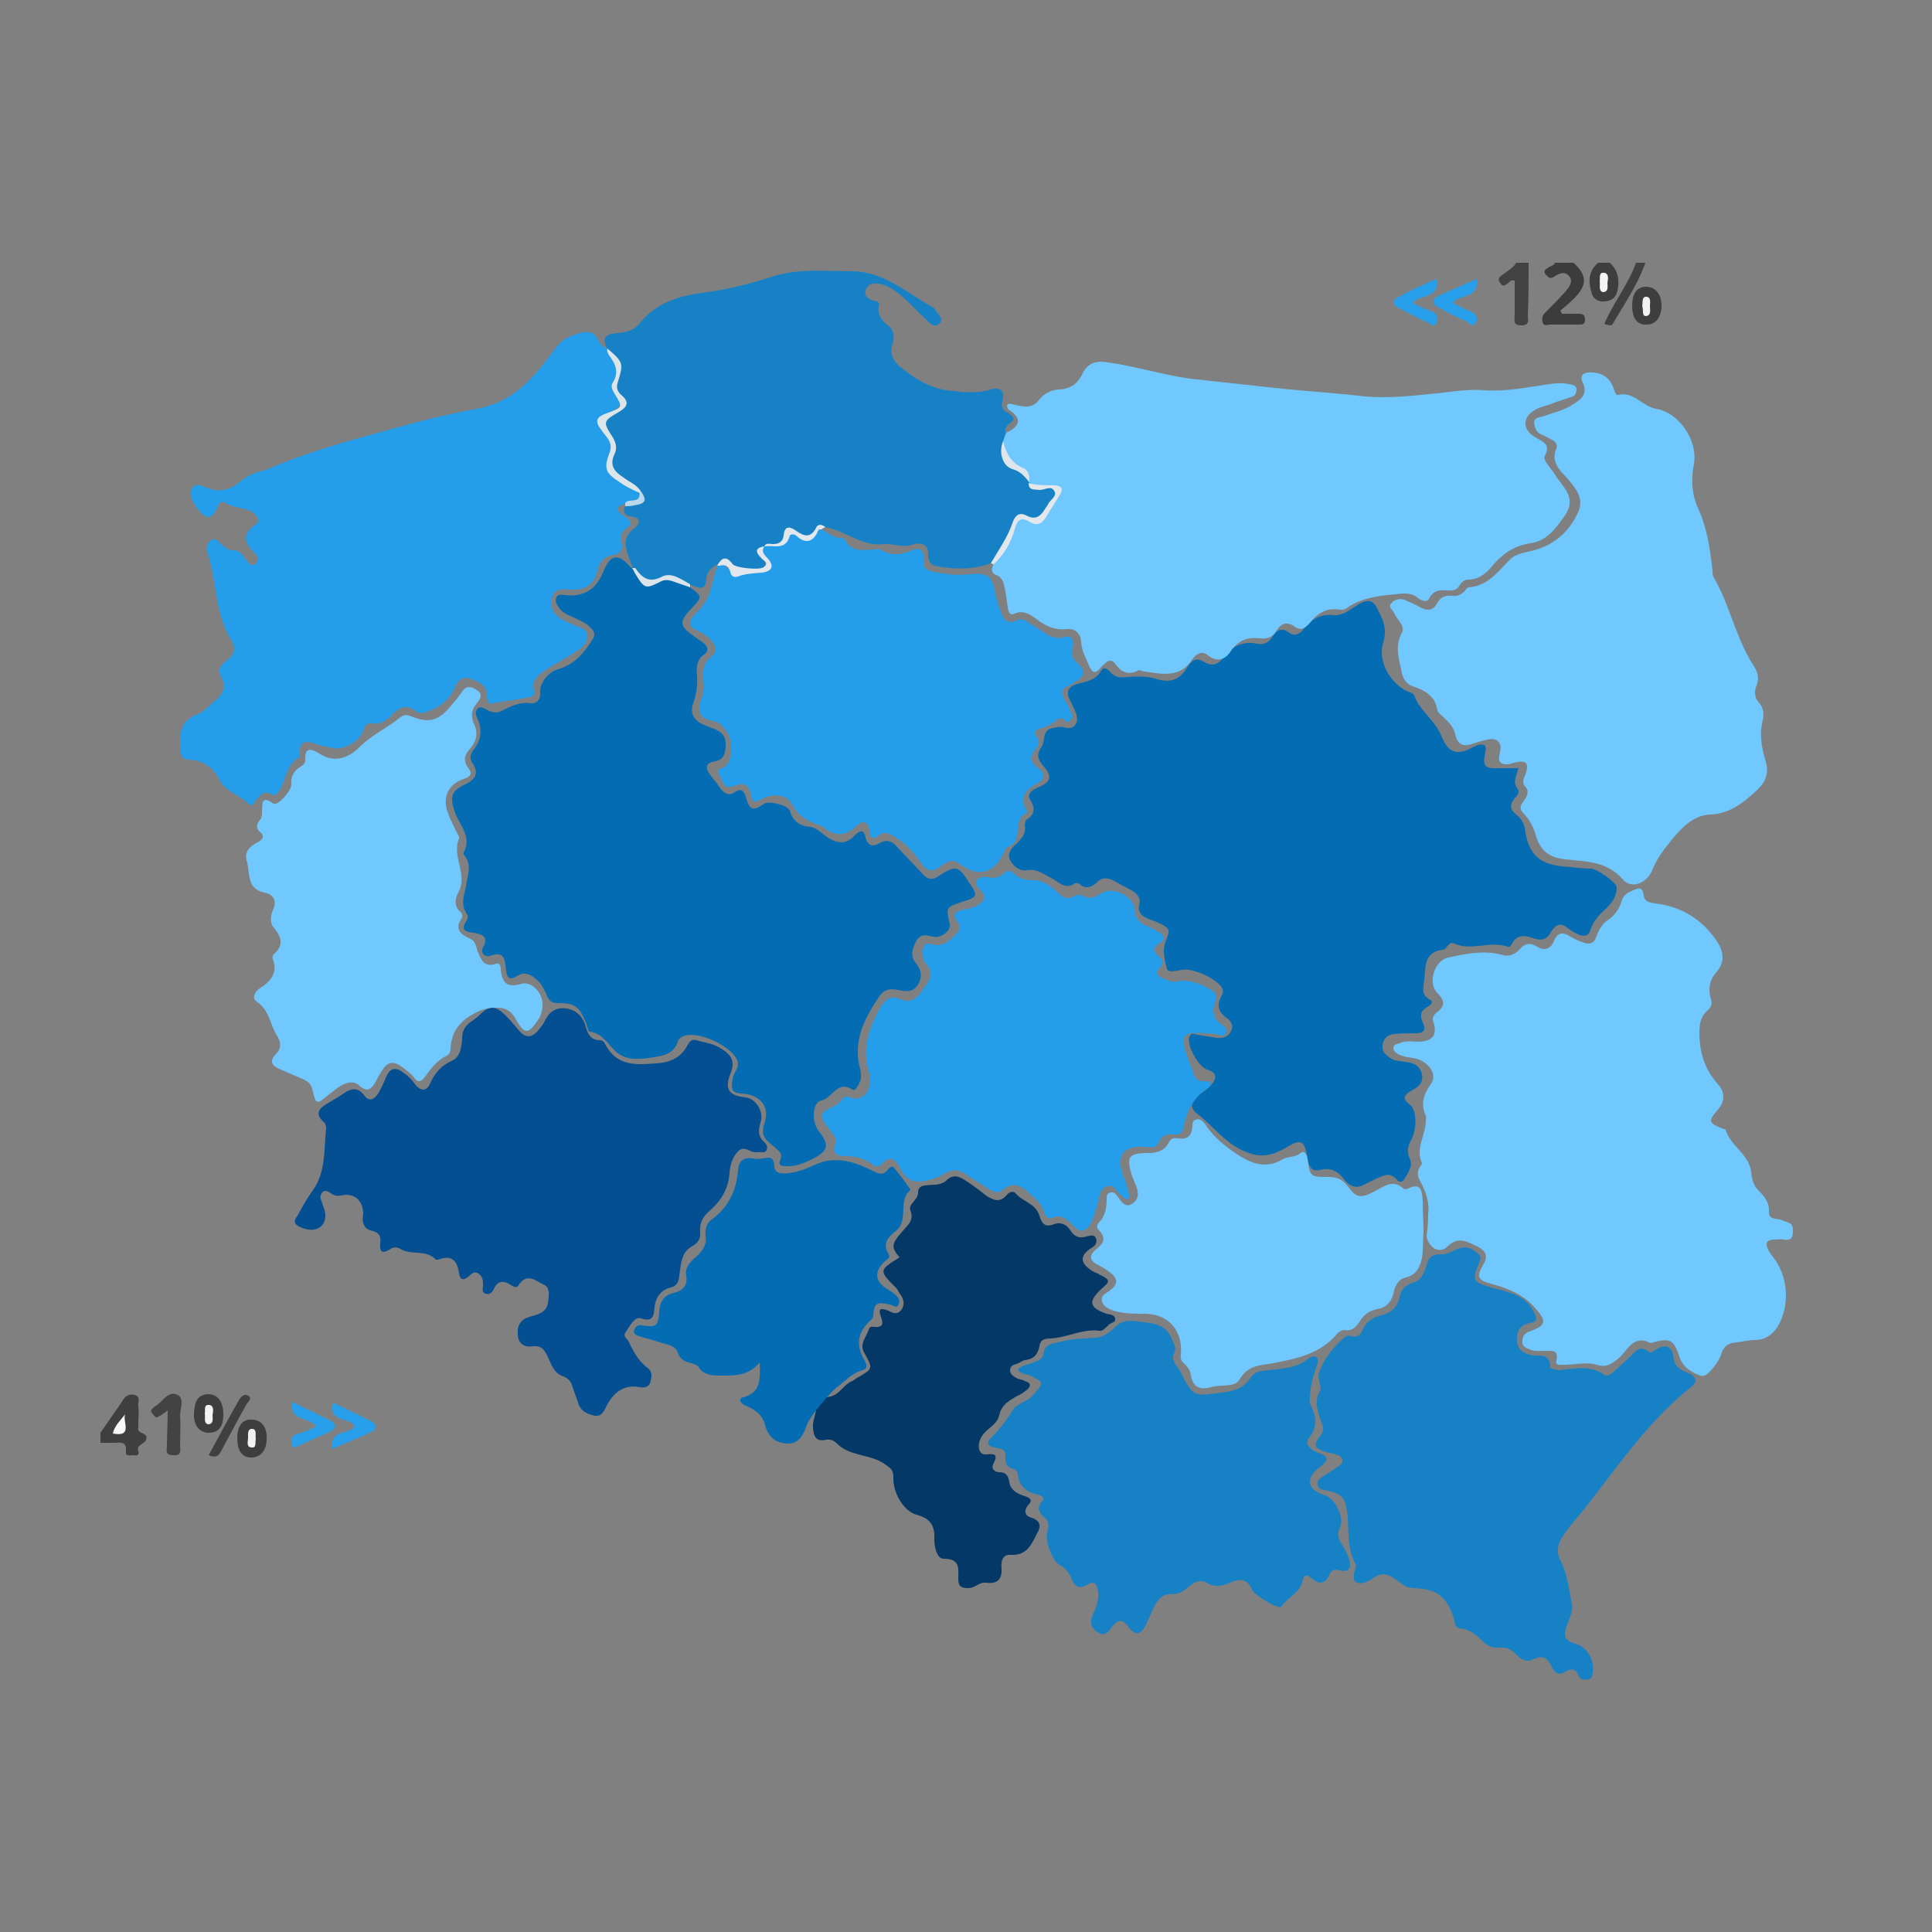 <?xml version="1.0" encoding="utf-8"?>
<!-- Generator: Adobe Illustrator 19.2.0, SVG Export Plug-In . SVG Version: 6.00 Build 0)  -->
<svg version="1.1" id="Warstwa_1" xmlns="http://www.w3.org/2000/svg" xmlns:xlink="http://www.w3.org/1999/xlink" x="0px" y="0px"
	 viewBox="0 0 250 250" style="enable-background:new 0 0 250 250;" xml:space="preserve">
<rect x="0" y="0" width="250" height="250" fill="#808080" stroke="none"/>
<style type="text/css">
	.st0{fill:#3F3F3F;}
	.st1{fill:#3C3C3C;}
	.st2{fill:#424242;}
	.st3{fill:#3E3E3E;}
	.st4{fill:#404040;}
	.st5{fill:#036CB3;}
	.st6{fill:#71C8FE;}
	.st7{fill:#249DEB;}
	.st8{fill:#034F92;}
	.st9{fill:#1781C6;}
	.st10{fill:#043867;}
	.st11{fill:#434343;}
	.st12{fill:#289FEB;}
	.st13{fill:#279FEB;}
	.st14{fill:#E1E7EB;}
	.st15{fill:#E1E7EC;}
	.st16{fill:#DAE4EA;}
	.st17{fill:#E0E7ED;}
	.st18{fill:#BBD7EA;}
	.st19{fill:#F8F8F8;}
	.st20{fill:#F4F4F4;}
	.st21{fill:#DFE6EB;}
	.st22{fill:#DCE5EA;}
	.st23{fill:#F2F2F2;}
</style>
<g>
	<path class="st0" d="M13,185.4c0.9-1.3,1.8-2.6,2.7-3.9c0.4-0.7,0.8-1.2,1.7-1c0.9,0.2,0.4,1,0.5,1.5c0.1,0.7,0,1.4,0,2.1
		c0,0.2,0,0.4,0,0.6c-0.3,0.9,1.4,0.6,1,1.6c-0.2,0.6-1.3,0.6-1,1.5c0.2,0.5-0.3,0.6-0.7,0.5c-0.4,0-1,0.2-0.9-0.5
		c0.1-1.4-0.8-1.1-1.6-1.1c-0.6,0-1.1,0-1.7,0C13,186.4,13,185.9,13,185.4z"/>
	<path class="st1" d="M203.6,34c1.8,1.6,1.8,2.9,0.1,4.6c-0.6,0.6-1.2,1.1-1.8,1.6c0.1,0.1,0.1,0.2,0.2,0.4c0.7,0,1.5,0,2.2,0
		c0.6,0,0.8,0.2,0.8,0.8c0,0.6-0.4,0.6-0.8,0.6c-1.2,0-2.5,0-3.7,0c-0.4,0-0.9,0.3-1-0.4c-0.1-0.4,0-0.8,0.3-1.1
		c0.9-0.9,1.7-1.7,2.6-2.7c0.5-0.6,1.1-1.3,0.6-2c-0.6-0.8-1.4-0.4-2,0c-0.6,0.4-0.8,0-1.1-0.3c-0.4-0.5,0.1-0.7,0.4-0.9
		c0.2-0.2,0.7-0.2,0.8-0.6C202,34,202.8,34,203.6,34z"/>
	<path class="st2" d="M197.8,34c0,2.3,0,4.5-0.1,6.8c0,0.5,0.3,1.3-0.8,1.3c-1.2,0-0.9-0.7-0.9-1.4c0-1.5,0-2.9,0-4.4
		c-0.5-0.1-0.6,0.1-0.8,0.3c-0.4,0.3-0.7,0.6-1.1,0c-0.4-0.6,0-0.8,0.4-1.1c0.6-0.5,1.3-0.8,1.7-1.5C196.7,34,197.3,34,197.8,34z"/>
	<path class="st3" d="M208.3,34c1.1,1,1.3,2.3,1,3.6c-0.2,0.9-0.7,1.3-1.6,1.4c-0.9,0.1-1.6-0.3-1.8-1.3c-0.4-1.4-0.3-2.7,0.9-3.7
		C207.2,34,207.8,34,208.3,34z"/>
	<path class="st4" d="M212.9,34c-1,2.9-2.7,5.3-4.2,7.9c-0.1,0.3-0.7,0.2-1.1,0c1.2-2.8,3.1-5.1,4.1-7.9C212.1,34,212.5,34,212.9,34
		z"/>
	<path class="st5" d="M196.5,99.4c-0.3,1-0.8,1.8-0.1,2.7c0.3,0.4-0.1,0.9-0.4,1.2c-0.7,0.8-0.6,1.5,0.2,2.1
		c0.8,0.6,1.1,1.4,1.2,2.4c0.5,2.8,1.9,4,4.7,4.3c1.3,0.1,2.6,0.3,3.8,0.3c0.7,0,3.3,1.8,3.3,2.4c0,1.1-0.5,1.9-1.3,2.7
		c-0.9,0.8-1.7,1.6-2.1,2.8c-0.2,0.9-0.9,0.9-1.6,0.6c-0.4-0.2-0.8-0.4-1.2-0.7c-1-0.9-1.7-0.6-2.3,0.4c-0.5,0.9-1.1,1.2-2.3,0.8
		c-1-0.4-2.2-0.5-2.8,0.8c-0.1,0.2-0.3,0.4-0.5,0.3c-2.3-0.8-4.7,0.6-6.9-0.4c-0.4-0.2-0.6,0-0.8,0.2c-0.2,0.2-0.4,0.6-0.7,0.6
		c-2.4,0.3-2.2,2-2.4,3.8c-0.1,1.2-0.5,2,0.8,2.7c0.5,0.3-0.1,0.7-0.4,0.9c-0.9,0.5-1,1.1-0.6,2c0.5,1,0.1,1.4-0.9,1.4
		c-0.9,0-1.9,0-2.8,0.1c-0.9,0.1-1.4,0.6-1.5,1.5c-0.1,0.8,0.4,1.2,1,1.6c0.6,0.4,1.2,0.4,1.9,0.5c1,0.1,1.9,0.4,2.2,1.6
		c0.2,1.1-0.4,1.6-1.3,2.1c-1.1,0.6-1.3,1.1-0.2,1.9c0.8,0.6,0.9,3.1,0.1,4.5c-0.4,0.8-0.6,1.5-0.2,2.4c0.5,0.9-0.2,1.9-0.7,2.7
		c-0.2,0.4-0.7,0.4-0.9,0.1c-1-1.2-1.9-0.5-2.9-0.1c-0.4,0.2-0.8,0.4-1.2,0.6c-1,0.6-1.9,0.5-2.7-0.5c-0.8-1.1-1.8-1.7-3.2-1.3
		c-0.7,0.2-1.3-0.1-1.5-1c-0.1-0.6-0.2-1.2-0.4-1.8c-0.3-0.9-0.8-1-1.8-0.5c-1.7,1-3.2,1.9-5.5,1.1c-2.9-1-4.5-3.4-6.7-5.1
		c-1-0.7-0.8-1.7,0.2-2.4c0.6-0.4,1.2-0.8,1.7-1.4c0.8-0.9,0.5-1.6-0.6-1.9c-1.1-0.3-2.7-3.2-2.3-4.2c0.2-0.6,0.7-0.4,1-0.3
		c0.9,0.1,1.7,0.3,2.6,0.4c0.8,0.1,1.5-0.2,1.8-0.9c0.4-0.7-0.1-1.4-0.6-1.7c-1.1-0.8-1.3-1.7-0.6-2.9c0.2-0.3,0.2-0.7,0-1
		c-0.7-1.2-3.8-2.6-5.2-2.3c-0.6,0.1-1.7,0.4-1.9-0.1c-0.3-1.1-0.6-2.5-0.2-3.5c0.6-1.5,0.7-1.7-0.7-2.4c-0.6-0.3-1.1-0.4-1.7-0.7
		c-0.7-0.3-1.2-0.8-1-1.7c0.3-0.9-0.3-1.5-1-1.9c-0.7-0.4-1.4-0.7-2-1.1c-0.9-0.5-1.7-0.7-2.5,0.1c-0.6,0.6-1.4,0.9-2.2,0.2
		c-0.1-0.1-0.5-0.2-0.6-0.1c-1.3,0.9-2.1-0.2-3.1-0.7c-1-0.5-1.8-1.2-3.1-1c-0.9,0.2-1.8-0.5-2.2-1.3c-0.4-0.9,0.2-1.6,0.8-2.1
		c0.7-0.7,1.3-1.3,1.1-2.4c0-0.2,0.1-0.6,0.2-0.7c1.1-0.7,1.2-1.5,0.5-2.6c-0.5-0.8,0.3-1.3,1-1.6c1.7-0.7,1.9-1.4,0.7-2.8
		c-0.8-0.9-0.9-1.5-0.2-2.5c0.5-0.8,0-2.2,1.5-2.4c0.4-0.1,0.8-0.2,1.3-0.1c1.2,0.4,2-0.3,1.7-1.6c-0.2-0.6-0.5-1.2-0.8-1.8
		c-0.7-1.2-0.2-1.9,0.9-2.2c1.2-0.3,2.4-0.5,3.1-1.7c0.4-0.7,0.9-0.1,1.2,0.2c0.6,0.7,1.3,0.7,2.2,0.6c1.3-0.1,2.7-0.1,3.9,0.3
		c1.7,0.5,2.9,0,3.8-1.5c0.6-1,1.2-1.4,2.3-0.7c1,0.6,1.8,0.2,2.4-0.6c1.1-1.5,2.6-2.2,4.4-1.8c1,0.2,1.6-0.3,2-1
		c0.5-0.8,1.2-1.1,2-0.5c0.8,0.6,1.4,0.3,2-0.4c1-1.3,2.2-2,3.9-1.8c1.2,0.1,2.2-0.8,3.2-1.4c1.2-0.7,1.9-0.6,2.5,0.7
		c0.7,1.4,1.2,2.5,0.7,4.2c-0.8,2.4,0.9,5.4,3.2,6.4c0.3,0.1,0.7,0.2,0.8,0.5c0.7,2,2.7,3.2,3.5,5.2c0.8,2,1.8,2.6,3.7,1.7
		c0.4-0.2,0.7-0.4,1.1-0.5c0.8-0.2,1.1,0.1,0.9,0.9c-0.4,1.9-0.1,2.2,1.9,2.1C195.3,99.4,195.8,99.4,196.5,99.4z"/>
	<path class="st5" d="M89.3,76c1.6,1.2,1.6,1.2,0.2,2.7c-1.7,1.8-1.6,2.3,0.4,3.7c0.3,0.2,0.7,0.5,1,0.7c0.7,0.5,0.9,1.1,0.2,1.6
		c-1,0.7-1,1.7-0.9,2.7c0.1,1.2-0.1,2.5-0.5,3.6c-0.5,1.4,0.2,2.3,1.4,2.8c0.6,0.3,1.2,0.4,1.7,0.7c0.9,0.4,1.2,1.2,1.1,2.2
		c-0.1,0.9-0.3,1.6-1.3,1.8c-1.4,0.2-1.4,0.9-0.6,1.9c0.4,0.5,0.8,1,1.2,1.6c0.5,0.6,1,1.1,1.9,0.5c0.7-0.5,1.1-0.3,1.4,0.6
		c0.5,1.8,0.9,1.9,2.4,0.9c0.6-0.4,3.1,0.2,3.3,0.9c0.4,1.3,1.2,2,2.7,2.1c0.7,0.1,1.4,0.8,2.1,1.3c1.2,0.8,2.4,1.1,3.6-0.2
		c0.6-0.6,1.2-0.9,1.4,0.3c0.3,1.1,1,1.2,1.8,0.7c0.9-0.5,1.6-0.3,2.2,0.4c1.1,1.2,2.2,2.3,3.3,3.5c0.6,0.7,1.2,1,2.1,0.4
		c2.3-1.5,2.6-1.4,4,0.8c1.2,1.7,1.1,1.9-0.9,2.5c-2.1,0.7-2.1,0.7-1.6,2.9c0.2,0.8-1.2,1.9-2.2,1.6c-0.9-0.2-1.5-0.4-2.1,0.5
		c-0.5,0.9-0.9,2-0.1,2.9c0.7,0.9,0.9,1.7,0.3,2.8c-0.7,1.1-1.6,0.9-2.6,0.7c-1-0.2-1.8-0.1-2.4,0.8c-1.9,2.8-3.5,5.8-2.5,9.4
		c0.2,0.8,0.2,1.5-0.3,2.2c-0.2,0.3-0.4,0.7-0.7,0.5c-1.9-1.3-2.6,1.1-4,1.4c-1.2,0.2-1.3,2.7-0.4,3.9c1.5,1.9,1.3,2.6-0.8,3.7
		c-1.1,0.5-2.2,1-3.4,0.9c-0.6,0-1.1-0.1-0.7-0.9c0.3-0.8-0.2-1-0.7-1.5c-0.9-0.8-2-1.3-1.4-3.1c0.8-2.3-0.6-3.8-3-3.9
		c-1.5-0.1-1.2-0.9-1.1-1.9c0.1-0.9,1.1-1.5,0.5-2.6c-0.9-1.7-4.7-3.5-6.6-3c-0.5,0.1-0.9,0.4-1,0.8c-0.5,1.5-1.7,1.8-3.1,2
		c-1.8,0.3-3.6,0.5-5-0.8c-1-1-1.7-2.3-3.3-2.5c-0.2,0-0.3-0.8-0.5-1.2c-0.8-2-1.4-2.5-3.5-2.5c-0.8,0-1.2-0.2-1.5-0.9
		c-0.3-0.7-0.6-1.4-1.2-2c-0.8-0.7-1.6-1.3-2.7-0.6c-0.8,0.5-1.3,0.4-1.4-0.7c-0.2-1.1,0-2.7-2.1-1.9c-0.6,0.2-1.3-0.4-0.9-1.1
		c0.8-1.4-0.1-1.7-1.2-1.9c-1-0.1-1.8-0.3-0.9-1.6c0.1-0.2,0.2-0.6,0.1-0.7c-1.1-1.4-0.3-2.8-0.1-4.3c0.2-1.1,0.6-2.3-0.3-3.4
		c-0.1-0.1-0.2-0.3-0.1-0.4c1.1-2-0.5-3.5-1.1-5.1c-0.7-2.1-0.6-2.8,1.3-3.7c1.4-0.7,1.8-1.5,0.9-2.8c-0.4-0.7-0.2-1.2,0.2-1.7
		c1-1.3,1.1-2.6,0.5-4c-0.2-0.4-0.4-0.9,0-1.3c0.4-0.4,0.9,0,1.3,0.2c0.6,0.3,1.2,0.4,1.8,0.1c1.2-0.6,2.3-1.2,3.8-1
		c0.7,0.1,1.3-0.5,1.2-1.4c-0.1-1.2,1.1-2.7,2.3-3c2.1-0.6,3.4-2.1,4.5-3.9c0.5-0.7,0-1.2-0.4-1.6c-0.6-0.6-1.5-0.9-2.3-1.3
		c-0.7-0.3-1.3-0.6-1.7-1.2c-0.3-0.4-0.5-0.8-0.3-1.3c0.2-0.5,0.7-0.3,1.1-0.3c2.5,0.3,4.1-0.8,5-3.1c0.9-2.2,1.9-2.3,3.4-0.6
		c0.2,0.2,0.5,0.3,0.7,0.6c0.7,1.3,1.5,1.6,3,0.9C86.8,74.4,88.2,74.9,89.3,76z"/>
	<path class="st6" d="M130.1,56.2c0.1-0.1,0.2-0.3,0.3-0.3c1.8-0.9,1.7-1.9,0.1-2.9c-0.1-0.1-0.2-0.4-0.2-0.5
		c0.1-0.3,0.4-0.3,0.6-0.2c0.4,0,0.7,0.2,1,0.2c0.9,0.2,1.8,0.2,2.5-0.7c0.6-0.8,1.6-1.4,2.7-1.4c1.4-0.1,2.3-0.7,2.9-1.9
		c0.7-1.5,1.7-1.9,3.4-1.6c3.6,0.5,7,1.6,10.6,2.1c3.7,0.4,7.3,0.8,11,1.2c3.6,0.4,7.2,0.6,10.7,1c3.1,0.4,6.2,0.1,9.2-0.2
		c2.4-0.2,4.8-0.7,7.2-0.5c2.8,0.2,5.6-0.4,8.4-0.8c0.8-0.1,1.6-0.2,2.5,0c0.4,0.1,1,0.1,1,0.7c0,0.6-0.3,0.9-0.8,1
		c-0.8,0.3-1.6,0.5-2.3,0.8c-0.7,0.3-1.5,0.4-2.2,0.8c-1.7,0.9-1.8,2.6,0,3.6c1,0.6,2,0.9,1.2,2.4c-0.2,0.3,0.1,0.7,0.3,1
		c0.3,0.5,0.7,0.9,1,1.4c1,1.6,2.9,3,1.3,5.3c-1.2,1.7-2.3,3.3-4.5,3.6c-1.9,0.3-3.4,1.2-4.7,2.7c-0.8,1-1.8,2-3.3,2
		c-0.4,0-0.9,0.3-1.1,0.7c-0.2,0.4-0.6,0.7-1.1,0.7c-1.1,0-2.2-0.3-2.9,1.1c-0.3,0.5-1,0.2-1.4-0.1c-0.9-0.8-1.9-0.6-3-0.5
		c-2.3,0.2-4.5,0.5-6.4,1.9c-0.2,0.1-0.5,0.1-0.7,0.1c-1.7-0.3-2.9,0.4-3.9,1.7c-0.6,0.7-1.2,1.1-2.1,0.4c-0.9-0.6-1.7-0.3-2.2,0.6
		c-0.5,0.9-1.3,1.1-2.2,1c-1.6-0.2-2.8,0.3-3.7,1.6c-0.7,1.1-1.7,1.6-3,0.6c-0.8-0.7-1.6-0.1-2,0.5c-1.6,2.5-3.9,1.9-6.2,1.6
		c-0.2,0-0.6-0.2-0.7-0.2c-1.3,0.7-2.2,0.4-3.1-0.8c-0.6-0.9-1.3-0.1-1.8,0.4c-0.7,0.9-1.1,0.9-1.6-0.2c-0.4-1-0.9-1.8-1-3
		c0-0.9-0.6-1.8-1.8-1.7c-1.6,0.2-2.8-0.4-4-1.3c-0.8-0.6-1.7-1.2-2.8-0.7c-0.6,0.3-0.8-0.2-0.9-0.8c-0.1-0.7-0.2-1.4-0.3-2.1
		c-0.2-0.8-0.2-1.7-1.2-2.1c-0.6-0.2-0.7-0.8-0.3-1.4c0.4-1,1-1.9,1.6-2.8c0.4-0.6,0.7-1.2,0.9-1.9c0.3-1.4,0.8-1.7,2.1-1.2
		c1.1,0.4,1.8,0,2.3-0.9c0.5-0.8,1.5-1.7,1.3-2.5c-0.3-1-1.6-0.2-2.4-0.5c-0.3-0.1-0.7-0.2-1-0.4c-0.1-0.1-0.2-0.2-0.3-0.3
		c-0.2-0.7-0.5-1.3-1.2-1.7c-1.4-0.7-2-2-2.2-3.5C129.6,56.8,129.7,56.4,130.1,56.2z"/>
	<path class="st6" d="M184.8,157.1c0.2-1.2-0.2-2.8-1-4.2c-0.4-0.7-0.5-1.3,0-2c0.1-0.1,0.2-0.3,0.2-0.4c-0.9-1.9,0.5-3.6,0.5-5.5
		c0-0.2,0.1-0.4,0-0.6c-0.7-1.6-0.3-2.8,0.7-4.2c0.9-1.3-0.6-3.1-2.4-3.3c-0.7-0.1-1.3-0.2-1.9-0.5c-0.3-0.2-0.6-0.4-0.6-0.8
		c0-0.4,0.4-0.5,0.8-0.6c0.8-0.4,1.7-0.2,2.6-0.2c1.7-0.1,2.3-0.9,1.8-2.5c-0.2-0.5-0.1-0.8,0.3-1.2c1.1-0.8,1.3-1.5,0.2-2.6
		c-1.3-1.3-0.4-4.2,1.4-4.6c2.4-0.5,4.7-1,7.1-0.3c0.8,0.2,1.5-0.1,2.1-0.7c0.6-0.8,1.4-1,2.3-0.4c1,0.6,1.8,0.3,2.2-0.8
		c0.5-1.1,1.2-1.1,2.1-0.5c0.5,0.3,1,0.5,1.5,0.7c1,0.4,1.6,0.2,1.9-0.8c0.3-0.8,0.7-1.5,1.4-2c0.9-0.6,1.5-1.4,1.8-2.4
		c0.2-0.7,0.6-1.1,1.3-1.4c0.8-0.3,1.4-0.8,1.6,0.6c0.1,0.8,0.8,0.9,1.5,1c3.3,0.4,6,2,7.9,4.8c0.9,1.3,1.2,2.7,0,4.1
		c-0.9,1-1.1,2.2-0.7,3.5c0.2,0.6,0,1-0.4,1.4c-0.9,0.8-1.1,1.7-1.1,2.9c0,2.6,0.7,4.8,2.4,6.7c0.9,1,1,2.2-0.1,3.4
		c-1.2,1.4-1.1,1.6,0.6,2.3c0.2,0.1,0.5,0.1,0.5,0.2c0.6,2.1,3.1,3.2,3.3,5.5c0.1,0.9,0.3,1.7,0.9,2.3c0.8,0.8,1.5,1.6,1.4,2.9
		c0,1,1.1,0.7,1.7,1c0.6,0.3,1.3,0.2,1.4,1.1c0,0.9,0,1.6-1.2,1.4c-0.4-0.1-0.7,0-1.1,0c-1.3,0-1.3,0.6-0.8,1.5
		c0.1,0.2,0.3,0.4,0.4,0.6c2.1,2.5,2.4,6.4,0.7,9.2c-0.7,1.1-1.7,1.7-2.9,1.7c-0.8,0-1.6,0.2-2.4,0.3c-1.1,0.1-1.7,0.5-2,1.6
		c-0.1,0.3-0.3,0.7-0.5,1c-0.6,0.8-1.4,2-2.2,1.7c-1.1-0.4-2.3-1.1-2.7-2.5c-0.7-2.1-1.2-2.4-3.4-1.8c-0.1,0-0.2,0.1-0.3,0.1
		c-2.3-1.2-3,1-4.2,2c-0.9,0.7-1.5,1.2-2.8,0.8c-1.3-0.4-2.8,0-4.3,0c-0.5,0-1.1,0.1-0.9-0.6c0.3-1.4-0.6-1.2-1.5-1.2
		c-0.7,0-1.3,0.1-2-0.2c-0.5-0.2-1-0.4-0.9-1.1c0-0.6,0.3-1,0.9-1.2c2.2-0.8,2.3-1.3,0.7-3.1c-1.5-1.7-3.5-2.5-5.7-3.1
		c-1.6-0.4-1.9-0.9-1-2.4c0.7-1.1,0.4-1.8-0.7-2.4c-1.3-0.6-2.5-1.4-3.9,0c-1,1-2.4,0.2-2.7-1.3
		C184.7,159.2,184.8,158.3,184.8,157.1z"/>
	<path class="st7" d="M80.9,65.2c-1.6,0.4-0.9,1.1-0.1,1.6c1,0.6,1.1,1,0.1,1.7c-0.5,0.4-0.7,1-0.5,1.6c0.3,0.9-0.1,1.6-1,1.7
		c-1.3,0.2-1.9,1-2.1,2.1c-0.4,1.7-1.5,2.4-3.2,2.4c-1.1,0-2.4-0.4-2.7,1.2c-0.3,1.3,0.4,2.3,2,3c0.2,0.1,0.5,0.2,0.7,0.3
		c0.7,0.4,1.9,0.4,1.9,1.5c0,1-0.8,1.6-1.6,2.1c-1.2,0.8-2.6,1.5-3.8,2.3c-0.9,0.6-1.9,1.3-1.5,2.7c0.1,0.4-0.1,0.7-0.5,0.8
		c-1.5,0.3-2.9,0.5-4.4,0.7C63.4,91.3,63,90.9,63,90c0-1.5-1.2-1.8-2.2-2.2c-1.1-0.4-1.7,0.5-2,1.3c-0.8,1.7-2.2,2.6-3.9,3.1
		c-0.5,0.2-0.8,0-1.1-0.2c-1.2-0.9-2.1-0.5-3,0.4c-0.7,0.8-1.5,1.4-2.7,1.2c-0.6-0.1-0.9,0.3-1.1,0.9c-0.4,1.4-2.5,2.6-3.9,2.3
		c-0.7-0.2-1.4-0.2-2.1-0.5c-1.4-0.5-2.4-0.5-2.2,1.4c0,0.1,0,0.3-0.1,0.3c-1.6,0.9-1.7,2.8-2.5,4.2c-0.2,0.3-0.5,0.8-0.8,0.7
		c-1.4-0.9-1.9,0.2-2.6,1.1c-0.2,0.2-0.5,0.2-0.7,0c-1.1-1.2-2.9-1.5-3.7-3.1c-0.8-1.6-2.1-2.5-3.9-2.6c-0.8,0-1.2-0.4-1.1-1.3
		c0-0.1,0-0.1,0-0.2c-0.3-1.9,0-3.6,2.2-4.4c0.9-0.3,1.5-1.2,2.3-1.8c1-0.8,1.4-1.8,0.7-3c-0.5-1,0-1.6,0.7-2.1
		c1-0.7,1.3-1.6,0.6-2.7c-2.1-3.4-1.8-7.4-3-11.1c-0.2-0.6-0.2-1.4,0.4-1.8c0.7-0.4,1,0.3,1.4,0.6c0.4,0.3,0.8,0.7,1.3,0.7
		c1-0.1,1.4,0.7,1.9,1.3c0.3,0.3,0.5,0.9,1.1,0.5c0.4-0.3,0.4-1,0.1-1.3c-1.6-1.5-1.9-2.6,0.2-4c0.5-0.4-0.4-1.5-1.2-1.7
		c-1-0.3-2-0.4-2.9-0.9c-0.6-0.4-0.9,0.1-1.1,0.6c-0.7,1.5-1.3,1.6-2.4,0.3c-0.3-0.3-0.5-0.7-0.7-1c-0.2-0.6-0.6-1.3-0.1-1.9
		c0.5-0.6,1.2-0.3,1.8,0c1.7,0.7,3.1,0.3,4.4-0.8c0.8-0.6,1.6-1.1,2.6-1.3c0.4-0.1,0.8-0.2,1.2-0.4c4.9-2.1,10-3.5,15.1-4.9
		c3.9-1.1,7.8-2.1,11.7-2.8c4.4-0.8,7-3.6,9.4-6.8c0.7-0.9,1.3-1.9,2.3-2.4c0.9-0.4,1.8-0.8,2.8-0.7c1.2,0.1,1.1,1.6,2,1.9
		c0.1,0,0.1,0.1,0.2,0.1c1,1.3,1.8,2.7,1,4.4c-0.3,0.5,0.1,1,0.4,1.4c0.8,1.4,0.6,1.9-0.8,2.5c-1.8,0.8-1.8,0.8-0.7,2.4
		c0.7,1,1.1,1.9,0.5,3.2c-0.5,1.2,0.1,2,1,2.8c0.9,0.7,2.2,0.9,2.9,1.9C82.9,65.2,82.7,65.3,80.9,65.2z"/>
	<path class="st6" d="M206.1,48.2c1.2,0.1,2.1,0.6,2.6,1.8c0.2,0.4,0.3,1.2,0.7,1.1c2-0.5,3.1,1.5,4.9,1.8c3,0.5,5.4,4.1,4.9,7.1
		c-0.4,2-0.3,3.9,0.5,5.7c1.2,2.6,1.6,5.4,1.9,8.2c0,0.3,0,0.6,0.2,0.9c2.1,3.6,2.8,7.8,5.1,11.3c0.5,0.8,0.8,1.6,0.4,2.6
		c-0.3,0.7-0.3,1.6,0.3,2.2c0.6,0.7,0.7,1.5,0.5,2.3c-0.5,1.9-0.1,3.7,0.4,5.4c0.4,1.4,0,2.5-1,3.5c-1.8,1.7-3.6,3.2-6.2,3.3
		c-2.2,0.1-3.7,1.7-5,3.3c-1,1.2-1.9,2.4-2.5,3.9c-0.7,1.7-2.7,2.5-3.8,1.2c-2.1-2.4-4.8-2.3-7.4-2.6c-2-0.2-3.2-1-3.8-2.9
		c-0.3-1.1-0.8-2.2-1.7-3.1c-0.6-0.6-0.3-1.1,0.1-1.6c0.5-0.7,0.7-1.3,0.1-1.9c-0.4-0.5-0.1-1,0.1-1.5c0.5-1.5,0.1-1.9-1.5-1.5
		c-0.3,0.1-0.6,0.2-0.9,0.2c-1.2,0-1.1-0.7-0.9-1.6c0.3-1.2-0.4-1.9-1.6-1.6c-0.6,0.1-1.2,0.3-1.8,0.5c-1.3,0.5-2.1,0.2-2.4-1.2
		c-0.2-0.9-0.8-1.5-1.4-2.1c-0.3-0.3-0.8-0.6-0.9-1c-0.3-1.9-1.7-2.6-3.2-3.1c-0.8-0.3-1.2-0.9-1.4-1.7c-0.3-1.7-1-3.4,0-5.2
		c0.5-1-0.7-1.7-1-2.6c-0.2-0.4-0.8-0.7-0.4-1.2c0.4-0.5,1-0.7,1.7-0.5c0.7,0.3,1.4,0.6,2.1,1c0.9,0.5,1.7,0.4,2.2-0.6
		c0.4-0.7,1-1,1.8-0.9c0.7,0.1,1.3-0.1,1.8-0.7c0.1-0.2,0.3-0.4,0.5-0.4c2.4-0.2,3.7-2,5.2-3.5c0.8-0.9,2.1-1,3.2-1.3
		c2.7-0.7,4.6-2.5,5.7-4.9c0.8-1.7-0.2-3-1.3-4.3c-1-1.1-2.3-2.2-1.5-4c0.2-0.5-0.2-0.9-0.6-1.1c-0.4-0.2-0.9-0.5-1.4-0.7
		c-0.7-0.3-0.8-1-0.9-1.5c0-0.6,0.6-0.7,1.1-0.8c1.4-0.5,2.8-0.8,4-1.6c0.9-0.6,1.8-1.1,1.3-2.6C204.2,48.4,205.1,48.1,206.1,48.2z"
		/>
	<path class="st8" d="M47,157.1c0-1.8-1.2-2.8-2.9-2.4c-0.5,0.1-0.9,0-1.3-0.3c-0.3-0.2-0.7-0.5-1.1-0.1c-0.3,0.4-0.3,0.7-0.1,1.1
		c0.1,0.3,0.2,0.6,0.3,0.9c0.4,1,0.2,2-0.5,2.5c-0.9,0.6-2,0.3-2.9-0.2c-0.6-0.4-0.3-0.9,0-1.3c0.6-1.1,1.2-2.2,2-3.3
		c1.7-2.4,1.4-5.3,1.7-8c0-0.2-0.1-0.6-0.2-0.7c-1.4-1.2-0.7-1.9,0.5-2.6c0.7-0.4,1.4-0.8,2.1-1.3c0.9-0.6,1.7-0.7,2.5,0.3
		c0.7,1,1.4,0.5,1.9-0.3c0.4-0.7,0.7-1.4,1-2.1c0.5-1.2,1.3-1.2,2.2-0.5c0.6,0.4,1.1,0.9,1.5,1.5c0.9,1.1,1.6,0.8,2-0.2
		c0.6-1.3,1.4-2.2,2.7-2.8c1.2-0.5,1.3-1.8,1.4-2.9c0-1.1,0.4-1.7,1.3-2.3c0.3-0.2,0.7-0.5,1-0.8c1.1-1.1,1.9-1.2,3-0.2
		c0.8,0.7,1.4,1.5,2.1,2.3c0.8,0.9,1.5,0.9,2.3,0.1c0.3-0.4,0.7-0.8,0.9-1.2c0.6-1.3,1.4-2,2.9-1.8c1.4,0.2,2.2,1.2,2.5,2.4
		c0.3,1,0.7,1.7,1.8,1.7c0.3,0,0.6,0.2,0.7,0.5c1.5,2.9,4,2.7,6.6,2.5c1.8-0.1,3.2-0.7,4.1-2.4c0.2-0.4,0.6-0.8,1.1-0.6
		c1,0.3,2,0.4,2.9,0.9c1.4,0.8,2.3,1.6,1.5,3.5c-0.8,2-0.1,2.8,2,3c1.3,0.2,2.4,1.8,1.9,3.3c-0.3,1-0.3,1.7,0.4,2.4
		c0.3,0.3,0.6,0.6,0.4,1.1c-0.2,0.5-0.7,0.2-1.1,0.3c-0.1,0-0.1,0-0.2,0c-0.8,0.1-1.5-0.9-2.3-0.2c-0.8,0.7-1.1,1.8-1.2,2.8
		c-0.1,2.1-1.1,3.7-2.6,5c-0.8,0.7-1.3,1.5-1.2,2.7c0.1,0.8-0.2,1.4-1.1,1.9c-1.4,0.8-1.4,2.4-1.6,3.8c-0.1,0.8-0.3,1.3-1.1,1.5
		c-1.2,0.3-1.9,1.1-2.1,2.5c-0.1,0.8,0,2.1-1.7,1.5c-0.9-0.3-1.4,0.9-2,1.7c-0.5,0.7,0.2,0.9,0.4,1.4c0.6,1.3,1.3,2.5,2.5,3.4
		c0.6,0.5,0.4,1.3,0.2,1.9c-0.2,0.5-0.8,0.6-1.3,0.5c-2.1-0.4-3.4,0.7-4.3,2.4c-0.3,0.6-0.6,1.4-1.5,1.3c-1-0.2-1.9-0.6-2.2-1.7
		c-0.2-0.7-0.5-1.3-0.7-2c-0.2-0.7-0.5-1.1-1.2-1.4c-1.3-0.4-1.6-1.7-2.1-2.7c-0.4-0.8-0.8-1.3-1.8-1.2c-1.1,0.2-1.9-0.3-2-1.4
		c-0.1-1.1,0.2-2,1.5-2.4c1-0.3,2.2-0.5,2.4-1.8c0.1-0.8,0.4-2-0.6-2.4c-0.9-0.4-2.1-1.6-3.2,0.1c-0.3,0.5-0.8,0.1-1.1-0.1
		c-0.9-0.5-1.6-0.5-2.1,0.6c-0.2,0.4-0.5,0.8-1.1,0.6c-0.5-0.2-0.3-0.7-0.3-1.1c0-0.6,0-1.1-0.6-1.5c-0.6-0.4-0.9,0.1-1.3,0.4
		c-0.7,0.6-1.1,0.3-1.2-0.4c-0.2-1.6-0.9-2.5-2.7-1.8c-0.1,0-0.3,0-0.3,0c-1.3-1.4-3.2-0.5-4.6-1.4c-0.5-0.3-1-0.2-1.4,0.1
		c-1,0.6-1.3,0.2-1.2-0.8c0.1-0.8,0-1.3-0.9-1.6C47,159.1,46.8,158.1,47,157.1z"/>
	<path class="st9" d="M130.1,56.2c-0.1,0.3-0.2,0.6-0.3,0.9c-0.2,1.6,0.3,2.9,2,3.5c0.8,0.3,1.1,1,1.3,1.7l0,0
		c0.6,0.8,1.4,0.7,2.3,0.6c0.5-0.1,0.9-0.2,1.2,0.3c0.4,0.5,0.1,1-0.2,1.4c-0.4,0.5-0.6,1.1-1,1.6c-0.6,0.8-1.3,1.3-2.3,0.8
		c-1.1-0.6-1.7-0.1-1.9,1.1c-0.3,1.2-2.1,4.2-3,4.8c-2.2,0.8-4.5,0.8-6.8,0.4c-0.8-0.1-1.3-0.5-1.3-1.4c0.1-1.5-0.9-1.8-2.1-1.4
		c-1.3,0.4-2.5-0.2-3.6-0.1c-3,0.4-5.1-1.9-7.8-2.2c-0.6-0.2-0.9,0.3-1.1,0.6c-0.6,1-1.4,1.1-2.4,0.5c-0.8-0.5-1.4-0.7-1.7,0.5
		c-0.3,1.2-1.5,0.9-2.3,1.1c-0.1,0.1-0.2,0.1-0.4,0.2c-0.6,0.4-0.1,0.8,0.1,1.2c0.5,1,0.3,1.5-0.8,1.5c-1.3,0.1-2.7,0.3-3.8-0.7
		c-0.6-0.6-1.1-0.1-1.7,0.1c-0.6,0.4-1.1,1-1.1,1.7c-0.1,1.4-0.7,1.3-1.7,0.9c-0.2-0.1-0.4-0.1-0.6-0.1c-0.8-0.1-1.5-0.6-2.3-0.8
		c-0.5-0.1-1-0.1-1.5,0.1c-1.9,0.8-2.5,0.5-3.4-1.4c-0.2-0.7-0.5-1.3-0.7-2c-0.4-1.2-0.4-2.2,0.7-3.1c0.9-0.7,1.3-1.5-0.4-1.7
		c-0.6-0.1-0.9-0.5-0.7-1.1c0.2-0.4,0.6-0.3,0.9-0.4c1.3-0.2,1.4-0.5,0.7-1.8c-1-0.6-2.1-1.1-3-1.9C78.9,60.8,78.5,60,79,59
		c0.5-1.1,0.2-2.1-0.5-3c-1.2-1.5-1.1-1.8,0.5-2.6c1.8-0.8,1.8-1,0.8-2.6c-0.2-0.4-0.5-0.8-0.3-1.1c1.2-1.9,0.1-3.3-1-4.7
		c0,0,0,0,0,0c-0.7-1.5,0.1-1.8,1.4-1.9c1.1-0.1,2.1-0.3,2.9-1.3c2-2.5,4.9-3.5,8-3.9c3.1-0.4,6.1-1.1,9.1-2.1
		c3.4-1.1,7-0.7,10.5-0.7c4.1,0.1,6.9,2.8,10.2,4.6c0.2,0.1,0.4,0.3,0.5,0.5c0.3,0.5,1.1,1.1,0.4,1.7c-0.6,0.6-1.2-0.1-1.6-0.5
		c-1-0.9-1.9-1.9-2.9-2.8c-1-0.9-2-1.7-3.4-1.9c-0.7-0.1-1.4,0.1-1.6,0.9c-0.2,0.7,0.4,1.1,1,1.3c0.4,0.1,0.9,0.1,0.7,0.7
		c-0.2,1.1,0.4,1.9,1.2,2.5c0.8,0.6,0.9,1.5,0.6,2.4c-0.4,1.2,0,2.1,0.9,2.9c1.8,1.5,3.9,2.8,6.1,3.1c1.8,0.2,3.8,0.5,5.7-0.1
		c1.2-0.4,1.9,0.2,1.5,1.5c-0.2,0.8,0.1,1.2,0.7,1.5c0.8,0.5,1.1,0.9,0.1,1.5C130,55.4,130.1,55.8,130.1,56.2z"/>
	<path class="st7" d="M106.3,68.5c0.8,0.4,1.6,1.2,2.6,1.1c0.1,0,0.4,0.1,0.4,0.2c0.9,1.8,2.5,1.3,4,1.3c0.3,0,0.6-0.1,0.8,0.1
		c1.3,0.8,2.5,0.6,3.9,0c0.8-0.4,1.7-0.1,1.5,1.2c-0.1,1.1,0.4,1.4,1.3,1.6c1.6,0.3,3.1,0.5,4.7,0.3c2.4-0.2,2.9,0.2,3.3,2.6
		c0.2,0.8,0.5,1.7,0.8,2.5c0.3,0.9,1,1.4,1.9,0.9c0.9-0.5,1.4,0.2,2.1,0.6c1.4,0.7,2.4,2.1,4.3,1.5c0.9-0.3,1.1,0.8,0.9,1.4
		c-0.3,0.9,0,1.4,0.6,2c1.1,1.1,1.1,1.5-0.2,2.4c-0.3,0.2-0.7,0.5-1.1,0.6c-0.8,0.4-0.8,0.9-0.4,1.6c0.3,0.5,0.6,1,0.8,1.5
		c0.2,0.4,0.4,0.9,0,1.3c-0.4,0.6-0.7-0.1-1-0.2c-0.4-0.1-0.6,0-0.8,0.2c-0.6,0.5-1.4,0.9-2.2,1.1c-0.6,0.2-0.8,0.5-0.4,1
		c0.6,0.7,0.3,1.2-0.2,1.8c-0.7,0.8-0.6,1.4,0.2,2.1c1.1,0.8,1.4,1.5-0.1,2.3c-1.1,0.6-2.2,1.7-1.2,3.3c0.1,0.1,0.1,0.4,0.1,0.4
		c-2.1,0.8-0.3,3.7-2.5,4.4c-0.3,0.1-0.4,0.6-0.6,0.9c-1.2,2.5-3.2,3.1-5.6,1.3c-1-0.8-1.8-0.2-2.5,0.3c-1.1,0.8-1.7,0.7-2.5-0.4
		c-0.8-1.2-1.8-2.4-3.1-3.2c-0.7-0.4-1.5-1.2-2.5-0.3c-0.5,0.4-1.1,0.3-1.1-0.6c-0.1-1.4-0.9-1.5-1.7-0.7c-1.5,1.4-2.9,1.3-4.3,0.1
		c-0.1-0.1-0.3-0.2-0.4-0.2c-1.5-0.5-2.7-1.1-3.6-2.7c-0.7-1.4-2.7-1.5-4.1-0.6c-0.7,0.4-1.1,0.2-1.2-0.5c-0.2-1.5-0.9-1.8-2.2-1.3
		c-1.4,0.6-1.5-0.7-1.9-1.4c-0.6-0.8,0.3-0.8,0.7-1.1c1-0.7,1.1-3.3,0.2-4.6c-0.4-0.6-1-1.2-1.7-1.3c-1.9-0.3-2.1-1.4-1.5-3
		c0.3-0.8,0.3-1.6,0.2-2.4c-0.1-1.1,0-2.1,1-2.9c0.8-0.6,0.7-1.4,0-2.2c-0.2-0.2-0.4-0.4-0.6-0.5c-0.7-0.7-2.2-0.8-2.1-1.7
		c0-0.8,1.2-1.5,1.7-2.3c1.1-1.5,1.2-3.3,1.8-5c0.4-0.4,0.8-0.3,1.1,0c1.4,1.7,3.1,0.4,4.7,0.4c0.7,0,0.8-0.6,0.3-1.2
		c-0.5-0.5-1.1-1.1-0.2-1.7l0,0c0.3-0.3,0.7-0.2,1-0.1c0.9,0.1,1.5-0.1,1.8-1c0.2-0.7,0.8-0.8,1.4-0.5c1.1,0.7,1.9,0.9,2.6-0.5
		C105.7,68.3,106.1,68.4,106.3,68.5z"/>
	<path class="st7" d="M148.1,148.4c-2.7-0.2-3.7,1.1-2.8,3.6c0.3,0.8,0.6,1.6,0.8,2.5c0.1,0.2,0,0.5-0.1,0.6c-0.2,0.2-0.5,0-0.7-0.2
		c-0.1-0.1-0.2-0.2-0.3-0.3c-0.6-0.3-0.7-1.4-1.7-1.1c-1,0.3-1,1.2-1.2,2c-0.3,1-0.5,2-1,2.9c-0.6,0.9-1.3,1.2-2.1,0.3
		c-0.8-0.8-1.6-1.7-2.9-1.1c-0.5,0.2-0.9-0.3-1-0.8c-0.3-1-1.1-1.7-1.9-2.4c-1.1-1-2.1-1.6-3.5-0.4c-0.6,0.5-1.1,0.2-1.7-0.1
		c-1-0.7-2.1-1.3-3.1-2c-0.9-0.6-1.7-0.6-2.6-0.1c-0.8,0.5-1.6,0.8-2.6,1c-1.4,0.3-2.4-0.1-3.1-1.4c-0.6-1.2-1.2-2.2-2.6-0.7
		c-0.4,0.4-0.9,0.2-1.2-0.1c-1-0.7-2.1-1-3.3-1c-0.9,0-1.9-0.1-1.4-1.6c0.3-0.8-0.5-1.4-0.9-2c-1.3-1.7-1.1-2.1,0.8-2.9
		c0.5-0.2,0.7-0.6,1-0.9c0.3-0.3,0.5-0.4,1-0.2c1.1,0.5,2.4-0.3,2.5-1.6c0.1-0.6,0.1-1.3-0.1-1.8c-0.9-3,0.1-5.7,1.5-8.2
		c0.6-1,1.3-1.7,2.6-1.1c1.4,0.6,2.2-0.2,2.9-1.2c0.6-1,1.7-2,0.5-3.3c-0.4-0.4-0.5-1-0.5-1.6c0-0.7,0.2-1.3,1.2-1
		c1.4,0.4,2.3-0.5,3.2-1.4c0.4-0.5,0.6-0.9,0.1-1.5c-0.8-1.1-0.1-1.4,0.8-1.6c0.5-0.1,1-0.2,1.5-0.4c1-0.5,1.7-1.1,0.6-2.2
		c-0.3-0.3-0.7-0.7-0.4-1.2c0.3-0.4,0.9-0.5,1.4-0.4c0.8,0.2,1.5,0.1,2.1-0.5c0.5-0.5,1-0.3,1.4,0.1c0.7,0.7,1.6,0.8,2.5,0.8
		c1.4,0,2.4,1,3.3,1.8c0.6,0.5,1.1,0.7,1.8,0.3c0.4-0.2,0.8-0.3,1.2-0.1c1,0.6,1.7,0.1,2.6-0.4c1.3-0.8,4,0.5,4.1,2.1
		c0.1,1.3,0.7,1.9,1.8,2.3c0.5,0.2,1,0.5,1.5,0.8c0.6,0.4,0.7,0.9,0,1.3c-0.8,0.5-1,1-0.2,1.7c0.6,0.5,0.8,0.9,0.2,1.5
		c-0.7,0.7-0.3,1.1,0.4,1.4c0.6,0.2,1.1,0.6,1.8,0.4c1.5-0.3,2.8,0.2,4.1,0.9c1,0.5,1.2,1,0.8,1.9c-0.4,1.1-0.2,2,0.8,2.7
		c0.4,0.3,0.9,0.6,0.6,1.2c-0.3,0.6-0.8,0.2-1.2,0.1c-4.3-0.3-5.2-0.5-3.3,4.1c0.4,0.9,0.3,2.2,2,2c0.6-0.1,0.8,0.5,0.2,0.9
		c-1.9,1.2-2.8,3.1-3.2,5.2c-0.2,0.9-0.8,0.8-1.3,0.8c-0.8-0.1-1.4,0.1-1.8,0.9C149.6,148.5,149.5,148.5,148.1,148.4z"/>
	<path class="st9" d="M201.7,177.3c2.1-0.2,4.1-0.7,5.9,0.6c0.4,0.3,0.8-0.1,1.1-0.3c0.8-0.7,1.5-1.4,2.3-2.1
		c0.6-0.6,1.2-1.5,2.3-0.6c0.4,0.3,0.8-0.2,1.2-0.4c1-0.6,1.9-0.2,2,0.9c0.1,1.2,0.7,1.8,1.8,2.2c0.8,0.3,1.7,1,0.5,1.9
		c-5.4,4.3-9.3,10-13.5,15.4c-1.1,1.4-2.3,2.6-3.2,4.1c-0.6,1-0.7,1.9-0.2,2.9c0.9,1.7,1.1,3.7,1.5,5.6c0.2,1-0.3,1.8-0.6,2.7
		c-0.5,1.3-0.5,2.1,1.1,2.5c1.7,0.5,2.6,2.5,2.1,4.2c-0.1,0.3-0.3,0.4-0.5,0.4c-0.4,0-0.9,0.2-1.2-0.4c-0.3-0.9-0.9-1.1-1.7-0.6
		c-0.9,0.6-1.5,0.1-1.8-0.6c-0.5-1.1-1.1-1.6-2.4-1c-0.8,0.5-1.6,0-2.2-0.6c-0.6-0.7-1.3-1-2.2-0.9c-0.8,0.1-1.4-0.2-2-0.7
		c-0.9-0.9-1.8-1.7-3.1-1.8c-0.6-0.1-0.6-0.5-0.7-1c-0.9-3.1-2.2-4.1-5.3-4.2c-1,0-1.7-0.7-2.4-1.2c-1-0.7-1.8-0.8-2.8-0.1
		c-0.4,0.3-0.8,0.5-1.2,0.6c-1,0.2-1.5-0.1-1.3-1.2c0.1-0.4,0.4-0.9,0.2-1.2c-1.4-2.5-0.6-5.3-1.3-7.8c-0.3-1.2-1.3-1.5-2.3-1.7
		c-0.5-0.1-1.1-0.1-1.3-0.7c-0.2-0.7,0.5-1,0.9-1.3c0.5-0.3,1-0.6,1.4-0.9c0.4-0.3,1-0.5,0.9-1.1c-0.1-0.6-0.7-0.6-1.2-0.8
		c-0.3-0.1-0.6-0.1-0.9-0.2c-1.6-0.5-1.7-0.9-0.7-2.2c0.6-0.7,0.2-1.3,0-1.9c-0.4-1.3-0.9-2.4-0.1-3.8c0.3-0.5-0.4-1.6-0.1-2.4
		c0.6-1.8,1.8-3.2,3.2-4.5c0.3-0.3,0.7-0.3,1-0.2c0.8,0.2,1.2-0.2,1.4-0.8c0.5-1.1,1.3-1.6,2.4-1.9c1.3-0.3,2.1-1,2.4-2.3
		c0.2-1,0.7-1.6,1.7-1.9c1.1-0.3,1.4-1.2,1.8-2.2c0.1-0.4,0.2-0.9,0.5-1.1c0.3-0.3,0.8-0.4,1.1-0.4c1.5,0.3,2.8-1.7,4.5-0.5
		c0.7,0.5,1.1,0.7,0.7,1.6c-1,2.3-0.8,2.5,1.6,3.2c2.1,0.6,4.4,0.9,5.5,3.2c0.4,0.8,0.5,1.2-0.5,1.4c-1.3,0.2-1.8,1.1-1.7,2.3
		c0.1,1.3,1,1.7,2.1,1.9c0.9,0.1,2.1-0.3,2.2,1.4C200.4,177.2,201.4,177.2,201.7,177.3z"/>
	<path class="st9" d="M131.7,177.2c0.6-0.6,1.3-0.6,2-0.9c0.5-0.2,1.2-0.4,1.3-1c0.2-1.5,1.2-1.4,2.3-1.7c1.5-0.4,3-0.4,4.5-0.5
		c0.9-0.1,1.7-0.6,2.3-1.2c0.9-1,1.9-1.1,3.1-0.9c1.7,0.2,3.6,0.2,4.4,2.2c0.3,0.7,0.7,1.2,0.3,2c-0.4,0.9,0.4,1.5,0.8,2.2
		c1.7,3.4,1.7,3.3,5.4,2.8c1.5-0.2,2.8-0.5,3.7-1.9c0.5-0.8,1.3-0.9,2.2-1c1.8-0.2,3.7-0.2,5.3-1.5c0.3-0.2,0.7-0.4,1-0.2
		c0.4,0.3,0.2,0.8,0.1,1.1c-0.5,1.4-0.9,2.8-0.9,4.3c0,0.2-0.1,0.4,0,0.6c0.8,1.6,1.1,3-0.2,4.6c-0.5,0.6,0.4,1.5,1.1,1.7
		c1.4,0.5,1.8,0.9,0.3,2c-1.9,1.5-1.5,2.9,0.8,3.6c1.2,0.4,2.5,2.8,1.9,4.1c-0.5,1.1-0.1,1.7,0.4,2.5c0.3,0.5,0.6,1.1,0.8,1.7
		c0.3,1.2-0.1,1.7-1.3,1.4c-0.7-0.2-1,0-1.3,0.6c-0.5,1.1-1.2,1.3-2.2,0.5c-0.5-0.4-1-0.9-1.3,0.4c-0.3,1.4-1.9,2-2.7,3.2
		c-0.3,0.4-3.4-1.4-3.8-2.2c-0.5-1.3-1.4-1.5-2.6-1c-1.1,0.5-2.1,0.8-3.3,0.1c-0.8-0.5-1.7,0-2.4,0.6c-0.6,0.6-1.3,0.9-2.2,0.9
		c-1-0.1-1.7,0.7-2.1,1.5c-0.4,0.8-0.7,1.6-1.1,2.4c-0.7,1.4-1.4,1.5-2.3,0.3c-0.8-1.1-1.4-0.9-2.1,0c-0.4,0.5-0.8,1.3-1.7,0.8
		c-0.9-0.5-1.3-1.2-0.8-2.3c0.4-0.9,0.8-1.9,0.7-2.9c-0.1-1-0.4-1.7-1.5-1c-1,0.6-1.6,0.1-1.9-0.7c-0.3-0.8-0.8-1.5-1.6-1.9
		c-1-0.6-1.9-3.2-1.6-4.3c0.2-0.6,0.3-1.3-0.2-1.7c-0.8-0.7-1.3-1.3-0.4-2.3c0.4-0.4-0.2-0.7-0.6-0.8c-1.4-0.3-2.4-1-2.6-2.6
		c0-0.3-0.2-0.6-0.5-0.7c-0.9-0.2-1.2-0.7-1.1-1.7c0.1-1-0.8-0.9-1.4-1.1c-1-0.2-1.1-0.7-0.4-1.3c1.1-1.1,2-2.3,2.8-3.6
		c0.5-0.8,1.8-1,2.5-1.8c1.5-1.7,1.6-1.7-0.5-2.7C132.4,177.8,132,177.7,131.7,177.2z"/>
	<path class="st6" d="M63.9,124.8c0.7-0.3,0.9,0,0.9,0.7c0.2,1.9,1,2.3,2.7,1.8c1.3-0.4,2.9,1.3,2.7,3c-0.1,0.6-0.2,1.2-0.6,1.7
		c-1.2,1.8-1.7,1.9-2.8,0c-0.5-1-1.2-1.6-2.4-1.6c-1.2-0.1-2.3,0.3-3.3,0.9c-1.8,1-2.7,2.4-2.8,4.4c0,0.3-0.1,0.7-0.5,0.9
		c-1.2,0.6-2,1.6-2.7,2.6c-0.5,0.7-1,1.1-1.6,0.1c-0.1-0.1-0.2-0.1-0.2-0.2c-2.5-2.2-3.1-2.2-4.6,0.7c-0.6,1.1-1.1,1.7-2.3,0.6
		c-0.7-0.6-1.6-0.3-2.3,0.1c-0.5,0.3-1,0.7-1.5,1.1c-1.7,1.4-1.7,1.4-2.2-0.7c-0.2-0.8-0.8-1.1-1.5-1.4c-1-0.4-1.9-0.8-2.8-1.2
		c-0.9-0.4-1.3-1-0.4-1.9c0.7-0.7,0.7-1.5,0.2-2.3c-1-1.5-1-3.4-2.7-4.5c-0.6-0.4-0.3-1.2,0.4-1.7c1.4-0.9,2.4-2,1.7-3.8
		c-0.1-0.2,0-0.5,0.1-0.6c1.4-1.2,1-2.3,0-3.5c-0.5-0.6-0.4-1.5-0.1-2.2c0.6-1.2,0.1-2.1-1.1-2.3c-2.4-0.5-1.8-2.7-2.3-4.2
		c-0.3-1.2,0.6-1.9,1.6-2.4c0.5-0.3,0.7-0.7,0.3-1.1c-0.8-0.6-0.6-1.2-0.1-1.8c0.2-0.2,0.2-0.6,0.2-0.9c0.1-1-0.2-2.3,1.5-1.1
		c0.5,0.3,2.3-1.6,2.3-2.5c-0.1-1.1,0.4-1.8,1.2-2.3c0.3-0.2,0.6-0.4,0.6-0.8c-0.1-1.7,0.7-1.6,1.8-0.9c2,1.3,3.8,0.6,5.3-0.9
		c1.5-1.5,3.5-2.4,5.1-3.7c0.5-0.4,0.9-0.5,1.5-0.2c2.3,0.9,3.5,0.6,5.1-1.3c0.5-0.6,1.1-1.3,1.5-1.9c0.6-0.9,1.3-0.6,1.9-0.2
		c0.8,0.5,0.5,1.1,0,1.7c-0.7,0.8-0.8,1.6-0.4,2.6c0.6,1.2,0.4,2.3-0.5,3.3c-0.7,0.8-0.9,1.5-0.2,2.5c0.5,0.6,0.4,1.1-0.6,1.4
		c-2.1,0.7-2.8,2.5-2,4.5c0.3,0.8,0.7,1.6,1.1,2.4c0.1,0.3,0.4,0.6,0.3,0.8c-1,2.3,1.2,4.7-0.1,7c-0.4,0.7-0.6,1.8,0.3,2.5
		c0.2,0.2,0.3,0.6,0.1,0.9c-0.9,1.3-0.1,2,1,2.5c0.8,0.3,0.9,1,1.1,1.7C62.2,124,62.5,125.1,63.9,124.8z"/>
	<path class="st10" d="M116.4,162.7c-1.1-1.3-1.1-1.7,0.4-3.4c0.7-0.8,1.5-1.4,1-2.7c-0.3-0.8,1-1.3,1-2.3c0-1.1,1.2-0.9,2.1-1
		c0.5,0,1.2-0.2,1.5-0.5c1.1-1.1,2-0.4,2.9,0.2c0.8,0.5,1.5,1.1,2.3,1.7c0.9,0.6,1.8,1,2.7-0.1c0.3-0.4,0.9-0.5,1.1-0.2
		c0.9,1.1,2.6,1.3,3.1,2.9c0.3,1,0.7,1.6,1.9,1.1c0.8-0.3,1.6,0,2.1,0.8c0.5,0.8,1.1,1.1,2.1,0.8c0.4-0.1,1-0.3,1.2,0.2
		c0.2,0.5,0,1-0.6,1.3c-1.4,0.9-1.6,1.9,0.2,3c0.3,0.2,0.6,0.2,0.8,0.4c1.5,0.7,1.5,0.9,0.3,1.9c-1.7,1.6-1.6,2.4,0.7,3.2
		c0.4,0.1,1,0.1,1.1,0.6c0.1,0.6-0.6,0.5-0.9,0.9c-0.3,0.3-0.8,0.8-1.1,0.7c-2.2-0.3-4.2,0.9-6.4,1c-0.8,0-1.3,0.2-1.4,1
		c-0.2,1.1-0.8,1.7-1.9,1.8c-0.4,0.1-0.7,0.4-1.1,0.5c-0.4,0.1-0.8,0.3-0.8,0.8c0,0.5,0.4,0.8,0.8,1c0.3,0.2,0.8,0.2,1.1,0.4
		c1,0.3,0.7,0.8,0.2,1.2c-0.4,0.3-0.8,0.6-1.3,0.8c-1,0.6-1.9,1.1-2.2,2.4c-0.2,1.1-1.3,1.6-2,2.4c-1,1.2-0.8,2.8,0.3,2.7
		c1.5-0.2,1.4,0.3,0.9,1.3c-0.3,0.7,0.4,1,0.8,1c0.9,0,1.2,0.5,1.3,1.3c0.2,1.1,1.1,1.5,2,1.8c0.9,0.3,1,0.6,0.4,1.2
		c-0.6,0.8-0.3,1.4,0.5,1.6c1.2,0.4,1.2,1.2,0.7,2c-0.7,1.4-1.3,2.9-3.4,2.8c-1.1-0.1-1.3,0.9-1.2,1.7c0.1,1.5-0.6,2.1-2,1.9
		c-0.9-0.1-1.4,0.7-2.3,0.7c-0.9,0-1.3-0.2-1.3-1.2c0-1.3,0.3-2.6-1.9-2.6c-0.9,0-1.2-1.6-1.2-2.5c0.1-1.8-0.5-2.7-2.3-3.2
		c-1.6-0.4-3.1-2.8-3-4.9c0-1-0.5-1.2-1.2-1.7c-1.9-1.3-4.5-0.9-6.2-2.7c-0.3-0.3-0.8-0.5-1.3-0.4c-1.3,0.3-1.6-0.4-1.7-1.5
		c-0.1-0.9,0.4-1.7,0.4-2.6c0-1.4,1.1-1.3,1.9-1.5c1.2-0.3,1.7-1.6,2.8-2c0.2-0.1,0.4-0.3,0.6-0.4c2.1-1.2,2.1-1.2,0.9-3.3
		c-0.6-1.1,0.3-2,0.6-2.9c0.2-0.7,0.7-0.3,1.2-0.4c0.9-0.1,0.5-0.9,0.4-1.3c-0.3-0.8-0.3-1.2,0.7-0.9c0.6,0.2,1.3,0.9,2-0.1
		c0.5-0.9,0.1-1.5-0.4-2.2c-0.1-0.2-0.2-0.4-0.3-0.5C113.7,164.4,113.7,164.4,116.4,162.7z"/>
	<path class="st6" d="M184.2,159.4c-0.1,1.1,0,2.2-0.2,3.4c-0.3,1.3-0.8,2.2-2.1,2.5c-1.1,0.3-1.4,1.2-1.6,2.1
		c-0.3,1.1-0.9,1.8-2.1,2c-1,0.2-1.7,0.7-2.2,1.5c-0.5,0.8-1,1.4-2.1,1.2c-0.2,0-0.6,0.2-0.8,0.4c-2.2,2.7-5.3,3.3-8.4,3.9
		c-1.6,0.3-3.2,0.2-4.3,2.1c-0.6,1.1-2.5,0.6-3.7,1c-1.4,0.4-2.4,0-2.6-1.6c-0.1-0.6-0.4-1-0.8-1.4c-0.4-0.3-0.6-0.7-0.5-1.2
		c0.3-3.1-1.6-5.3-4.7-5.3c-1.3,0-2.7,0-4-0.4c-0.6-0.2-1.3-0.5-1.5-1.2c-0.2-0.8,0.5-1,1-1.4c1.1-0.8,1.1-1.5,0.1-2.3
		c-0.5-0.4-1-0.7-1.6-1c-1.2-0.6-1.2-1.3-0.2-2.1c0.9-0.7,1.3-1.4,0.3-2.4c-0.3-0.3-0.3-0.7,0-1c0.8-0.8,1-1.9,1-3
		c0-0.4,0-0.8,0.5-0.9c0.4-0.1,0.7,0.2,0.9,0.5c0.5,0.7,1,1.6,2,0.9c0.9-0.7,0.7-1.6,0.3-2.5c-0.1-0.3-0.3-0.7-0.4-1
		c-0.8-2.5-0.5-3,2.1-3c1.1,0,2.1-0.3,2.6-1.3c0.3-0.6,0.7-0.7,1.3-0.6c1.2,0.2,1.7-0.4,1.8-1.5c0-0.3,0-0.8,0.4-0.9
		c0.5-0.2,0.9,0.1,1.2,0.5c0.9,1.4,2.1,2.5,3.5,3.5c2,1.4,4.1,2.6,6.6,1.1c0.7-0.4,1.6-0.2,2.3-0.8c0.5-0.4,0.8,0.2,0.9,0.8
		c0.3,2.3,0.4,2.3,2.7,2.3c1.1,0,1.8,0.3,2.5,1.2c1.1,1.5,1.6,1.6,3.4,0.7c1.2-0.6,2.4-1.7,3.8-0.4c0.1,0.1,0.4,0.1,0.6,0
		c1.8-0.9,1.8,0.5,1.9,1.6C184.1,156.8,184.2,158.1,184.2,159.4z"/>
	<path class="st5" d="M98.3,176.3c-1.5,1.8-3.3,1.7-5.1,1.7c-1.1,0-2.2-0.1-2.8-1.1c-0.2-0.3-0.6-0.4-0.9-0.5
		c-0.8-0.2-1.5-0.4-1.8-1.4c-0.4-1-1.5-1-2.3-1.3c-0.9-0.3-1.8-0.5-2.7-0.8c-0.3-0.1-0.9-0.3-0.6-0.9c0.2-0.4,0.5-0.6,1-0.5
		c1.8,0.3,2.1,0.1,2.2-1.8c0.1-1.3,0.6-2.1,1.9-2.4c1.2-0.3,1.8-1,1.6-2.2c-0.2-1.1,0.5-1.8,1.3-2.5c0.9-0.8,1.4-1.6,1.2-2.8
		c-0.1-0.8,0.2-1.6,0.8-2c2.2-1.6,3.2-3.8,3.4-6.4c0.1-1.2,0.7-1.7,2-1.5c0.4,0.1,0.8,0.1,1.2,0c0.9-0.2,1.4-0.2,1.5,1
		c0,1,1,1,1.8,0.9c1.2-0.1,2.4-0.6,3.5-1.1c2.4-1.1,4.7-0.5,7,0.6c0.9,0.4,1.7,1.1,2.5-0.1c0.2-0.2,0.5-0.3,0.7-0.1
		c0.7,0.9,1.4,1.8,2.1,2.8c0,0,0,0.1,0,0.1c-1.7,1.4-0.1,3.9-1.9,5.3c-0.9,0.7-1.8,1.6-0.9,3c0.3,0.5-0.3,0.7-0.6,1
		c-1.3,1.3-1.2,2.5,0.4,3.5c0.3,0.2,0.7,0.4,1,0.7c0.4,0.3,0.7,0.7,0.5,1.2c-0.2,0.7-0.7,0.2-1.2,0.1c-1.7-0.4-2-0.1-2.1,1.4
		c0,0.2-0.1,0.4-0.2,0.5c-1.9,1.7-2.1,3.3-0.9,5.4c0.3,0.5,0.4,1-0.3,1.2c-1.4,0.4-2.2,1.4-3.3,2.2c-0.9,0.7-3.6,3.9-3.9,4.9
		c-0.4,1.2-1,2.4-2.4,2.4c-1.5,0-2.6-0.8-3-2.4c-0.3-1.3-1.3-2-2.5-2.5c-0.6-0.2-1.1-0.9-0.3-1.1C98.4,180.2,98.4,178.6,98.3,176.3z
		"/>
	<path class="st11" d="M21.7,182.5c-0.5,0.4-0.8,0.6-1.2,0.8c-0.4,0.3-0.5-0.1-0.7-0.3c-0.2-0.2-0.4-0.4-0.1-0.7
		c0.1-0.1,0.3-0.3,0.5-0.4c0.9-0.6,1.6-2,2.8-1.4c0.9,0.5,0.3,1.8,0.3,2.7c0.1,1.3,0,2.6,0,3.8c0,0.6,0.3,1.4-0.9,1.3
		c-1.1,0-0.8-0.7-0.8-1.3C21.6,185.8,21.7,184.3,21.7,182.5z"/>
	<path class="st12" d="M185.9,36.1c0.4,2.7-2.2,1.9-3.1,3.1c0.8,0.4,1.6,0.8,2.5,1.1c0.7,0.3,0.8,0.8,0.6,1.4
		c-0.3,0.9-0.9,0.1-1.2,0c-1.2-0.5-2.3-1.1-3.4-1.7c-0.4-0.2-0.9-0.3-0.9-0.9c0-0.5,0.4-0.6,0.8-0.8
		C182.7,37.5,184.2,36.8,185.9,36.1z"/>
	<path class="st12" d="M191.1,36.1c0.3,2.6-2.2,1.9-3.1,3.1c0.8,0.4,1.5,0.8,2.3,1.1c0.7,0.3,1,0.8,0.7,1.4
		c-0.4,0.8-0.9,0.1-1.2-0.1c-1.2-0.5-2.4-1.1-3.6-1.8c-1-0.5-1-1.1,0.1-1.6C187.9,37.5,189.4,36.8,191.1,36.1z"/>
	<path class="st13" d="M43,187.5c-0.4-2.6,2.1-1.8,2.9-2.9c-0.5-1.3-3.5-0.4-2.8-3.1c1.7,0.8,3.3,1.6,4.9,2.4c0.8,0.4,0.9,1,0,1.4
		C46.4,186.1,44.7,186.7,43,187.5z"/>
	<path class="st12" d="M40.9,184.6c-0.8-1.3-3.5-0.6-3.1-3.2c1.7,0.8,3.3,1.6,4.9,2.4c0.9,0.5,0.8,1.1-0.1,1.5
		c-1.3,0.6-2.5,1.1-3.8,1.7c-0.3,0.1-0.8,0.6-1,0c-0.2-0.5-0.2-1.1,0.5-1.4C39.2,185.4,40,185,40.9,184.6z"/>
	<path class="st3" d="M28.9,183c0,1.6-0.6,2.4-1.9,2.4c-1.2,0-2-1-1.9-2.6c0.1-1.2,0.3-2.3,1.8-2.4C28.2,180.4,28.9,181.4,28.9,183z
		"/>
	<path class="st3" d="M211.2,39.6c0-1.6,0.6-2.5,1.8-2.5c1.2,0,2,1,2,2.4c0,1.5-0.7,2.5-1.9,2.5C211.9,42.1,211.2,41.2,211.2,39.6z"
		/>
	<path class="st3" d="M34.5,186.2c0,1.5-0.8,2.4-2,2.4c-1.2,0-1.8-0.9-1.8-2.5c0-1.6,0.7-2.5,1.9-2.4
		C33.8,183.7,34.6,184.7,34.5,186.2z"/>
	<path class="st14" d="M128.2,72.9c1-1.7,2.2-3.4,2.8-5.2c0.3-0.9,0.8-1.5,1.8-1c1.1,0.6,1.8,0.2,2.4-0.8c0.1-0.2,0.3-0.4,0.4-0.6
		c0.2-0.6,1.3-1.1,0.8-1.8c-0.4-0.7-1.2-0.1-1.9-0.1c-0.7-0.1-1.4,0.1-1.4-0.9c1,0.3,2.1,0.3,3.2,0.3c1,0,1.4,0.4,0.8,1.3
		c-0.6,1-1.2,1.9-1.8,2.9c-0.5,0.8-1.2,1.1-2.1,0.5c-1.2-0.7-1.6-0.1-1.9,1c-0.5,1.8-1.4,3.3-2.8,4.6
		C128.5,72.9,128.3,72.9,128.2,72.9z"/>
	<path class="st4" d="M27,188.3c1.3-2.4,2.6-4.8,3.9-7.1c0.3-0.5,0.7-0.9,1.2-0.6c0.6,0.3,0,0.8-0.2,1.1c-1.1,2-2.2,4-3.3,6.1
		C28.3,188.4,27.9,188.7,27,188.3z"/>
	<path class="st15" d="M98.9,70.7c-0.4,0.6-0.1,1,0.4,1.5c0.9,1,0.7,1.7-0.7,1.9c-1.1,0.1-2.1,0.1-3.1,0.5c-0.6,0.2-0.9-0.1-1-0.6
		c-0.2-0.7-0.6-1-1.4-0.8c-0.1,0-0.2,0-0.3,0c0.6-1.1,1.2-1.3,2-0.2c0.4,0.5,3.5,0.8,4,0.4c0.8-0.6,0-0.8-0.3-1.2
		C97.8,71.5,97.6,70.9,98.9,70.7z"/>
	<path class="st16" d="M82.2,73.5c0.9,1.3,1.8,2,3.5,1.1c1.2-0.6,2.5,0.4,3.6,1c0,0.1,0,0.2,0,0.4c-0.8-0.3-1.5-0.5-2.3-0.8
		c-0.6-0.2-1.1-0.2-1.6,0.1c-1.8,0.9-2,0.9-3.1-0.9c-0.2-0.3-0.3-0.6-0.5-0.9C81.9,73.5,82,73.5,82.2,73.5z"/>
	<path class="st17" d="M106.3,68.5c-0.1,0-0.4,0-0.4,0.1c-0.6,1.5-1.6,1.9-2.9,0.7c-0.2-0.2-0.7-0.2-0.8,0c-0.5,2-2.1,1.2-3.3,1.4
		c0.2-0.5,0.7-0.3,1.1-0.3c0.8,0,1.3-0.3,1.4-1.1c0.1-1.1,0.6-1.3,1.5-0.7c1,0.7,1.9,1.2,2.7-0.3c0.2-0.5,0.7-0.5,1.2-0.1
		C106.6,68.3,106.4,68.4,106.3,68.5z"/>
	<path class="st18" d="M82.8,63.4c1,1.3,0.8,1.8-0.8,2c-0.3,0.1-0.7,0.1-1.1,0.1c0-0.1,0-0.2,0-0.4c0.4-0.7,2.1,0.2,1.8-1.4
		C82.6,63.6,82.6,63.5,82.8,63.4z"/>
	<path class="st19" d="M16.2,183c-0.4,0.9,1.1,3-1.6,2.5C14.8,184.5,15.6,183.8,16.2,183z"/>
	<path class="st20" d="M207,36.4c0.1-0.4-0.2-1.2,0.6-1.1c0.6,0.1,0.5,0.8,0.4,1.3c0,0.4,0.2,1.2-0.6,1.2
		C206.8,37.6,207.1,36.9,207,36.4z"/>
	<path class="st21" d="M133.2,62.4c-0.6-0.7-1.1-1.4-2.2-1.7c-1.3-0.4-1.8-2.2-1.2-3.6c0.4,1.6,1.1,2.9,2.7,3.5
		C133.2,61,133.2,61.7,133.2,62.4z"/>
	<path class="st22" d="M82.8,63.4c0,0.1,0,0.3,0,0.4c-0.9-0.4-1.8-0.8-2.6-1.4c-1.9-1.2-2.1-1.8-1.3-3.9c0.4-1.2-0.3-1.8-0.9-2.6
		c-1.1-1.4-1-1.9,0.7-2.5c1.9-0.7,1.9-0.7,0.8-2.5c-0.3-0.5-0.5-1-0.2-1.4c0.8-1.3,0.4-2.3-0.4-3.4c-0.2-0.3-0.4-0.6-0.3-1
		c2.1,1.8,2.1,1.9,1.3,4.5c-0.2,0.7,0.1,1.2,0.6,1.6c1,0.9,0.6,1.5-0.4,2.1c-2.1,1.2-2.1,1.3-0.8,3.3c0.4,0.7,0.6,1.4,0.2,2.2
		c-0.7,1.5,0.1,2.3,1.2,3C81.3,62.3,82.2,62.6,82.8,63.4z"/>
	<path class="st20" d="M26.5,182.9c0.1-0.4-0.2-1.2,0.6-1.1c0.6,0.1,0.5,0.8,0.4,1.3c0,0.4,0.2,1.2-0.6,1.2
		C26.3,184.1,26.6,183.4,26.5,182.9z"/>
	<path class="st23" d="M212.5,39.6c0.1-0.4-0.1-1.2,0.5-1.2c0.7,0,0.5,0.8,0.5,1.2c0,0.5,0.2,1.2-0.5,1.3
		C212.4,40.9,212.7,40.1,212.5,39.6z"/>
	<path class="st23" d="M33.1,186.2c-0.1,0.4,0.1,1.2-0.5,1.1c-0.8,0-0.5-0.8-0.5-1.3c0-0.4-0.1-1.1,0.5-1.1
		C33.3,184.9,33,185.7,33.1,186.2z"/>
</g>
</svg>
